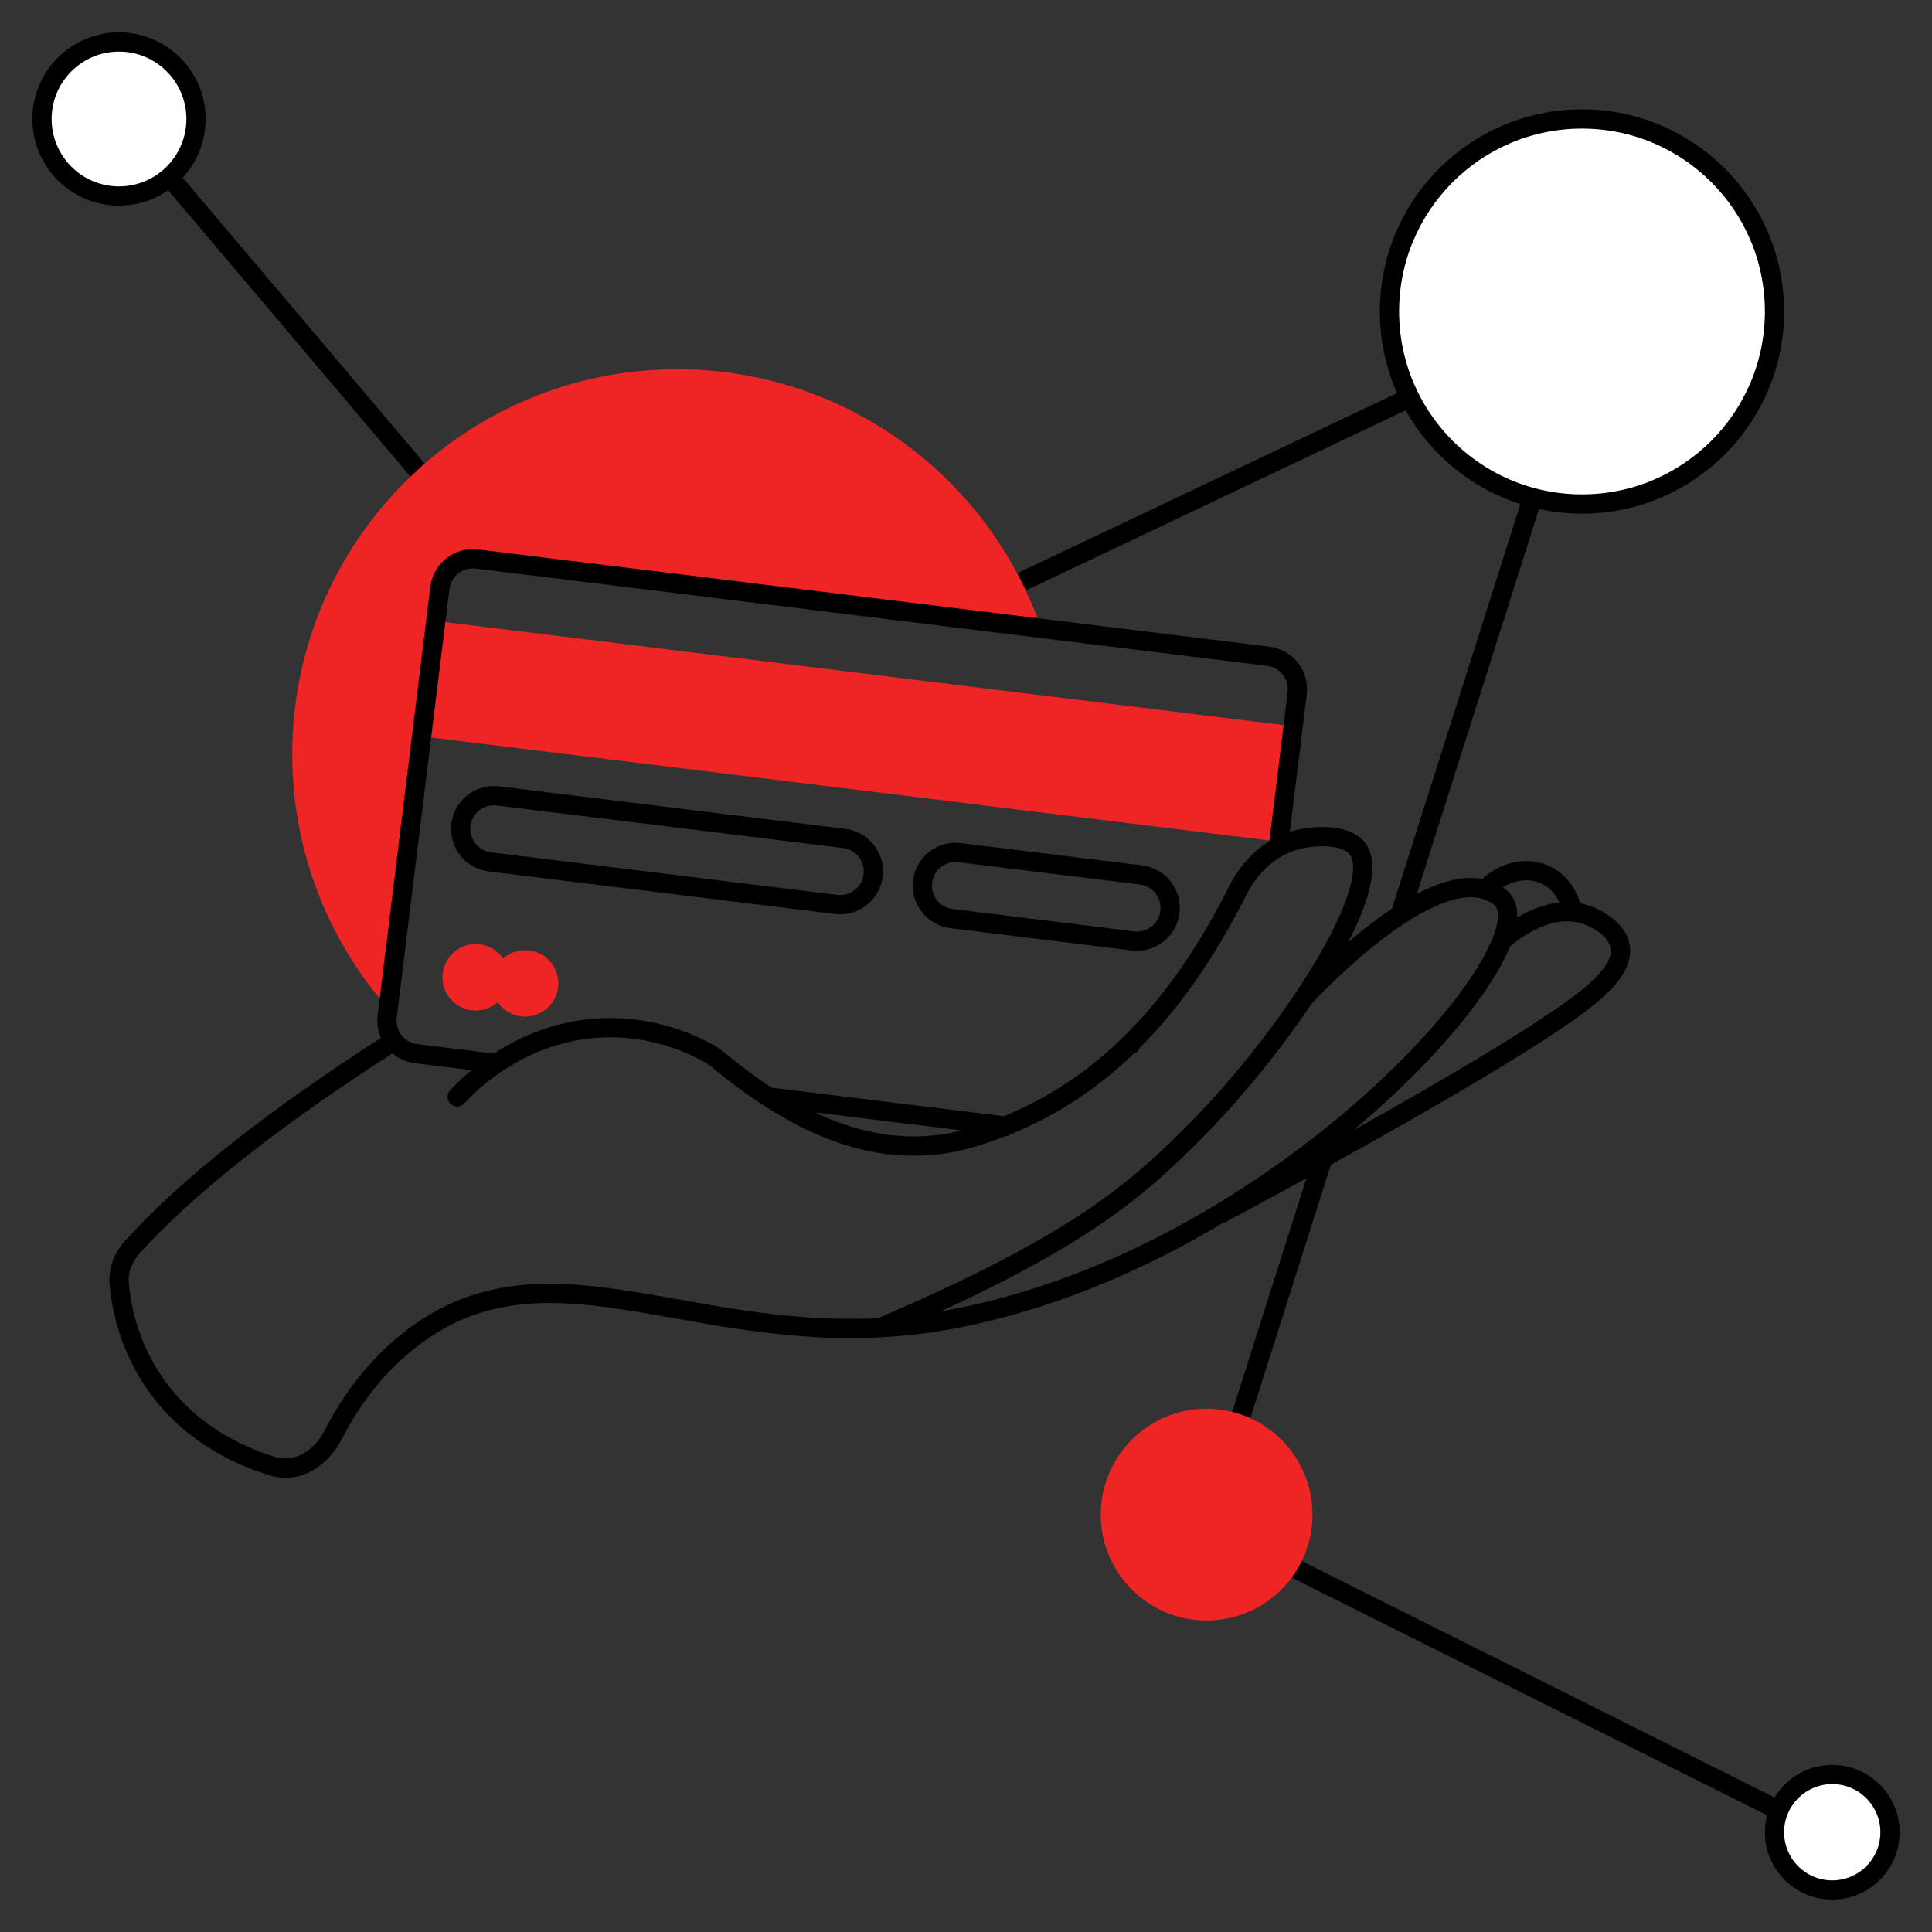 <svg width="46" height="46" viewBox="0 0 46 46" fill="none" xmlns="http://www.w3.org/2000/svg">
<rect x="0" y="0" width="46" height="46" fill="#333333" stroke="none"/>
<path d="M1 2.833C1 3.846 1.821 4.667 2.833 4.667C3.294 4.667 3.716 4.496 4.038 4.215C4.423 3.879 4.667 3.385 4.667 2.833C4.667 1.821 3.846 1 2.833 1C1.821 1 1 1.821 1 2.833Z" fill="white"/>
<path d="M43.625 45C44.384 45 45 44.384 45 43.625C45 42.866 44.384 42.25 43.625 42.25C43.05 42.25 42.558 42.603 42.352 43.103C42.286 43.264 42.25 43.44 42.25 43.625C42.25 44.384 42.866 45 43.625 45Z" fill="white"/>
<path d="M37.667 12C40.198 12 42.25 9.948 42.25 7.417C42.25 4.885 40.198 2.833 37.667 2.833C35.135 2.833 33.083 4.885 33.083 7.417C33.083 8.155 33.258 8.852 33.568 9.469C34.15 10.629 35.21 11.508 36.489 11.847C36.865 11.947 37.26 12 37.667 12Z" fill="white"/>
<path d="M10.625 12L4.038 4.215M23.458 14.263L33.568 9.469M33.312 21.854L36.489 11.847M31.494 27.583L28.729 36.292L42.352 43.103M33.568 9.469C33.258 8.852 33.083 8.155 33.083 7.417C33.083 4.885 35.135 2.833 37.667 2.833C40.198 2.833 42.25 4.885 42.25 7.417C42.25 9.948 40.198 12 37.667 12C37.26 12 36.865 11.947 36.489 11.847M33.568 9.469C34.15 10.629 35.21 11.508 36.489 11.847M4.038 4.215C4.423 3.879 4.667 3.385 4.667 2.833C4.667 1.821 3.846 1 2.833 1C1.821 1 1 1.821 1 2.833C1 3.846 1.821 4.667 2.833 4.667C3.294 4.667 3.716 4.496 4.038 4.215ZM42.352 43.103C42.286 43.264 42.25 43.44 42.25 43.625C42.25 44.384 42.866 45 43.625 45C44.384 45 45 44.384 45 43.625C45 42.866 44.384 42.25 43.625 42.25C43.05 42.25 42.558 42.603 42.352 43.103Z" stroke="black" stroke-width="0.458"/>
<path d="M16.125 8.791C11.062 8.791 6.958 12.896 6.958 17.958C6.958 20.283 7.824 22.406 9.25 24.021L10.625 13.833C10.625 13.68 10.762 13.375 11.312 13.375C11.863 13.375 20.531 14.444 24.797 14.979C23.56 11.379 20.145 8.791 16.125 8.791Z" fill="#EE2524"/>
<path d="M31.25 36.062C31.25 37.455 30.121 38.583 28.729 38.583C27.337 38.583 26.208 37.455 26.208 36.062C26.208 34.67 27.337 33.541 28.729 33.541C30.121 33.541 31.25 34.67 31.25 36.062Z" fill="#EE2524"/>
<path d="M30.789 17.292L10.376 14.784L10.038 17.532L30.452 20.04L30.789 17.292Z" fill="#EE2524"/>
<path d="M13.289 23.51C13.342 23.077 13.034 22.682 12.6 22.629C12.166 22.575 11.772 22.884 11.718 23.317C11.665 23.751 11.973 24.146 12.407 24.199C12.841 24.252 13.235 23.944 13.289 23.51Z" fill="#EE2524"/>
<path d="M12.111 23.366C12.164 22.932 11.856 22.537 11.422 22.484C10.989 22.431 10.594 22.739 10.541 23.173C10.487 23.606 10.796 24.001 11.229 24.054C11.663 24.108 12.058 23.799 12.111 23.366Z" fill="#EE2524"/>
<path d="M20.958 31.612L20.97 31.84L20.97 31.84L20.958 31.612ZM28.492 26.899L28.329 26.738L28.329 26.738L28.492 26.899ZM31.041 23.764L30.851 23.637L30.851 23.637L31.041 23.764ZM32.312 20.195L32.134 20.339L32.134 20.339L32.312 20.195ZM30.828 20.01L30.891 20.23L30.891 20.23L30.828 20.01ZM29.495 21.155L29.29 21.053L29.293 21.048L29.495 21.155ZM22.956 27.137L23.017 27.358L23.012 27.36L22.956 27.137ZM17.073 25.215L16.928 25.392L16.928 25.392L17.073 25.215ZM16.888 25.087L16.999 24.887L16.999 24.887L16.888 25.087ZM14.388 24.471L14.395 24.7L14.395 24.7L14.388 24.471ZM11.054 26.272C10.969 26.366 10.824 26.372 10.73 26.286C10.637 26.201 10.631 26.056 10.716 25.963L11.054 26.272ZM2.838 30.574L2.61 30.596L2.61 30.596L2.838 30.574ZM3.59 32.792L3.397 32.915L3.397 32.915L3.59 32.792ZM6.498 34.911L6.564 34.692L6.564 34.692L6.498 34.911ZM7.927 34.174L7.723 34.069L7.723 34.069L7.927 34.174ZM9.836 31.84L9.698 31.658L9.698 31.658L9.836 31.84ZM22.669 31.407L22.627 31.182L22.627 31.182L22.669 31.407ZM35.838 21.517L36.042 21.413L36.043 21.414L35.838 21.517ZM35.528 21.246L35.425 21.451L35.425 21.451L35.528 21.246ZM26.903 24.639C27.029 24.625 27.142 24.716 27.156 24.842C27.169 24.968 27.078 25.081 26.953 25.095L26.903 24.639ZM29.185 29.094C29.074 29.154 28.935 29.112 28.875 29C28.816 28.888 28.858 28.75 28.969 28.69L29.185 29.094ZM37.785 23.764L37.929 23.943L37.928 23.943L37.785 23.764ZM38.575 22.542L38.349 22.579L38.349 22.578L38.575 22.542ZM37.785 21.787L37.71 22.004L37.708 22.003L37.785 21.787ZM35.912 22.572C35.82 22.659 35.675 22.655 35.589 22.563C35.502 22.47 35.506 22.325 35.598 22.239L35.912 22.572ZM37.66 21.651C37.685 21.775 37.604 21.896 37.48 21.921C37.356 21.946 37.236 21.865 37.211 21.741L37.66 21.651ZM36.833 20.847L36.729 21.051L36.728 21.051L36.833 20.847ZM35.53 21.337C35.445 21.431 35.3 21.438 35.206 21.353C35.112 21.268 35.105 21.124 35.19 21.03L35.53 21.337ZM3.147 29.696L2.977 29.543L2.977 29.543L3.147 29.696ZM9.174 24.645C9.28 24.577 9.422 24.608 9.49 24.715C9.559 24.821 9.528 24.963 9.421 25.031L9.174 24.645ZM30.197 15.625L30.225 15.398L30.197 15.625ZM11.354 13.31L11.382 13.082L11.382 13.082L11.354 13.31ZM10.472 13.999L10.7 14.027L10.7 14.027L10.472 13.999ZM9.218 24.206L8.991 24.177L8.991 24.177L9.218 24.206ZM30.886 16.507L30.659 16.479L30.659 16.479L30.886 16.507ZM9.907 25.087L9.935 24.86L9.935 24.86L9.907 25.087ZM26.974 22.402L26.946 22.63L26.946 22.63L26.974 22.402ZM22.655 21.872L22.683 21.644L22.683 21.644L22.655 21.872ZM22.848 20.301L22.876 20.074L22.876 20.074L22.848 20.301ZM27.167 20.832L27.139 21.059L27.139 21.059L27.167 20.832ZM19.907 21.534L19.879 21.762L19.879 21.762L19.907 21.534ZM11.663 20.521L11.691 20.294L11.691 20.294L11.663 20.521ZM11.856 18.951L11.884 18.723L11.856 18.951ZM20.1 19.964L20.072 20.191L20.1 19.964ZM20.958 31.612L20.868 31.401C25.534 29.405 26.927 28.157 28.329 26.738L28.492 26.899L28.655 27.061C27.207 28.525 25.763 29.806 21.048 31.822L20.958 31.612ZM28.492 26.899L28.329 26.738C29.204 25.854 30.124 24.723 30.851 23.637L31.041 23.764L31.232 23.892C30.489 25.001 29.551 26.155 28.654 27.061L28.492 26.899ZM31.041 23.764L30.851 23.637C31.37 22.861 31.785 22.118 32.017 21.51C32.133 21.206 32.199 20.946 32.214 20.74C32.229 20.531 32.19 20.408 32.134 20.339L32.312 20.195L32.491 20.051C32.65 20.248 32.69 20.508 32.671 20.773C32.651 21.041 32.569 21.348 32.445 21.673C32.196 22.326 31.76 23.102 31.232 23.892L31.041 23.764ZM32.312 20.195L32.134 20.339C32.057 20.244 31.883 20.172 31.62 20.154C31.369 20.136 31.094 20.173 30.891 20.23L30.828 20.01L30.766 19.789C31.015 19.719 31.343 19.675 31.651 19.696C31.948 19.717 32.289 19.802 32.491 20.051L32.312 20.195ZM30.828 20.01L30.891 20.23C30.164 20.436 29.796 21.076 29.698 21.262L29.495 21.155L29.293 21.048C29.399 20.846 29.844 20.05 30.766 19.789L30.828 20.01ZM29.495 21.155L29.7 21.257C28.987 22.686 28.128 23.983 27.049 25.035L26.889 24.871L26.729 24.707C27.761 23.701 28.592 22.451 29.29 21.053L29.495 21.155ZM26.889 24.871L27.049 25.035C25.953 26.104 24.633 26.917 23.017 27.358L22.956 27.137L22.896 26.916C24.431 26.497 25.684 25.726 26.729 24.707L26.889 24.871ZM22.956 27.137L23.012 27.36C20.665 27.948 18.626 26.793 16.928 25.392L17.073 25.215L17.219 25.039C18.893 26.419 20.776 27.447 22.901 26.915L22.956 27.137ZM16.888 25.087L16.777 25.288C16.339 25.045 15.494 24.665 14.395 24.7L14.388 24.471L14.38 24.242C15.593 24.203 16.522 24.622 16.999 24.887L16.888 25.087ZM14.388 24.471L14.395 24.7C12.496 24.757 11.298 26.006 11.054 26.272L10.885 26.117L10.716 25.963C10.979 25.676 12.288 24.305 14.381 24.242L14.388 24.471ZM2.838 30.574L3.066 30.552C3.119 31.11 3.287 31.892 3.783 32.668L3.59 32.792L3.397 32.915C2.85 32.06 2.668 31.202 2.61 30.596L2.838 30.574ZM3.59 32.792L3.783 32.668C4.559 33.881 5.723 34.438 6.564 34.692L6.498 34.911L6.432 35.131C5.532 34.859 4.253 34.254 3.397 32.915L3.59 32.792ZM7.927 34.174L7.723 34.069C8.137 33.26 8.758 32.371 9.698 31.658L9.836 31.84L9.975 32.023C9.104 32.684 8.523 33.512 8.131 34.278L7.927 34.174ZM9.836 31.84L9.698 31.658C11.319 30.43 12.996 30.445 14.818 30.714C16.651 30.985 18.614 31.505 20.946 31.383L20.958 31.612L20.97 31.84C18.577 31.966 16.525 31.429 14.751 31.167C12.966 30.903 11.445 30.909 9.975 32.023L9.836 31.84ZM20.958 31.612L20.946 31.383C21.487 31.354 22.047 31.291 22.627 31.182L22.669 31.407L22.712 31.633C22.11 31.746 21.53 31.811 20.97 31.84L20.958 31.612ZM22.669 31.407L22.627 31.182C25.851 30.579 28.857 28.948 31.175 27.164C32.333 26.273 33.316 25.347 34.066 24.497C34.819 23.644 35.325 22.882 35.545 22.319L35.759 22.402L35.972 22.486C35.724 23.122 35.177 23.932 34.409 24.801C33.639 25.674 32.634 26.62 31.454 27.527C29.097 29.341 26.026 31.013 22.711 31.633L22.669 31.407ZM35.759 22.402L35.545 22.319C35.689 21.951 35.687 21.728 35.633 21.619L35.838 21.517L36.043 21.414C36.19 21.709 36.125 22.095 35.972 22.486L35.759 22.402ZM35.838 21.517L35.633 21.621C35.594 21.543 35.517 21.497 35.425 21.451L35.528 21.246L35.63 21.041C35.72 21.086 35.928 21.188 36.042 21.413L35.838 21.517ZM35.528 21.246L35.425 21.451C35.384 21.43 35.341 21.414 35.297 21.4L35.362 21.181L35.428 20.961C35.497 20.982 35.565 21.008 35.63 21.041L35.528 21.246ZM35.362 21.181L35.297 21.4C34.991 21.309 34.591 21.385 34.13 21.598C33.676 21.807 33.2 22.132 32.764 22.479C32.328 22.824 31.939 23.185 31.659 23.459C31.519 23.597 31.406 23.712 31.329 23.793C31.29 23.833 31.26 23.865 31.24 23.887C31.23 23.897 31.223 23.905 31.218 23.911C31.215 23.914 31.213 23.916 31.212 23.917C31.212 23.918 31.211 23.918 31.211 23.918C31.211 23.918 31.211 23.919 31.211 23.919C31.211 23.919 31.211 23.919 31.211 23.919C31.211 23.919 31.211 23.919 31.041 23.764C30.872 23.61 30.872 23.61 30.872 23.61C30.872 23.61 30.872 23.61 30.872 23.61C30.872 23.61 30.872 23.61 30.872 23.609C30.873 23.609 30.873 23.608 30.874 23.607C30.876 23.606 30.878 23.603 30.881 23.6C30.886 23.594 30.894 23.585 30.905 23.574C30.926 23.551 30.958 23.518 30.998 23.476C31.078 23.392 31.194 23.273 31.338 23.132C31.626 22.85 32.027 22.478 32.479 22.12C32.929 21.763 33.437 21.413 33.938 21.181C34.432 20.953 34.96 20.822 35.428 20.961L35.362 21.181ZM26.889 24.871L26.864 24.643L26.903 24.639L26.928 24.867L26.953 25.095L26.914 25.099L26.889 24.871ZM29.077 28.892L28.969 28.69C29.453 28.431 31.194 27.498 33.03 26.456C34.873 25.41 36.791 24.267 37.642 23.585L37.785 23.764L37.928 23.943C37.043 24.652 35.091 25.814 33.257 26.854C31.415 27.899 29.671 28.835 29.185 29.094L29.077 28.892ZM37.785 23.764L37.642 23.586C37.901 23.377 38.095 23.184 38.215 23.008C38.334 22.833 38.368 22.694 38.349 22.579L38.575 22.542L38.802 22.506C38.846 22.778 38.751 23.035 38.594 23.266C38.437 23.497 38.203 23.722 37.929 23.943L37.785 23.764ZM38.575 22.542L38.349 22.578C38.325 22.426 38.207 22.29 38.046 22.178C37.889 22.07 37.733 22.012 37.71 22.004L37.785 21.787L37.861 21.571C37.903 21.586 38.103 21.66 38.307 21.801C38.505 21.939 38.749 22.169 38.802 22.507L38.575 22.542ZM37.785 21.787L37.708 22.003C37.306 21.86 36.89 21.966 36.54 22.141C36.194 22.315 35.949 22.538 35.915 22.57L35.759 22.402L35.602 22.235C35.65 22.19 35.932 21.933 36.335 21.731C36.735 21.531 37.291 21.368 37.862 21.572L37.785 21.787ZM35.759 22.402L35.916 22.569L35.912 22.572L35.755 22.405L35.598 22.239L35.602 22.235L35.759 22.402ZM37.435 21.696L37.211 21.741C37.197 21.671 37.104 21.243 36.729 21.051L36.833 20.847L36.937 20.643C37.523 20.942 37.646 21.579 37.66 21.651L37.435 21.696ZM36.833 20.847L36.728 21.051C36.373 20.869 35.874 20.958 35.532 21.335L35.362 21.181L35.193 21.027C35.653 20.519 36.373 20.354 36.937 20.643L36.833 20.847ZM35.362 21.181L35.532 21.334L35.53 21.337L35.36 21.183L35.19 21.03L35.193 21.027L35.362 21.181ZM3.147 29.696L3.318 29.849C3.137 30.05 3.042 30.302 3.066 30.552L2.838 30.574L2.61 30.596C2.572 30.2 2.723 29.824 2.977 29.543L3.147 29.696ZM6.498 34.911L6.564 34.692C7.005 34.825 7.475 34.553 7.723 34.069L7.927 34.174L8.131 34.278C7.822 34.881 7.16 35.351 6.432 35.131L6.498 34.911ZM17.073 25.215L16.928 25.392C16.878 25.351 16.828 25.316 16.777 25.288L16.888 25.087L16.999 24.887C17.08 24.932 17.153 24.984 17.219 25.039L17.073 25.215ZM9.297 24.838L9.421 25.031C6.666 26.797 4.597 28.43 3.318 29.849L3.147 29.696L2.977 29.543C4.297 28.079 6.405 26.42 9.174 24.645L9.297 24.838ZM30.197 15.625L30.169 15.853L11.326 13.537L11.354 13.31L11.382 13.082L30.225 15.398L30.197 15.625ZM10.472 13.999L10.7 14.027L9.446 24.233L9.218 24.206L8.991 24.177L10.245 13.971L10.472 13.999ZM30.439 20.144L30.212 20.116L30.659 16.479L30.886 16.507L31.113 16.535L30.666 20.172L30.439 20.144ZM18.24 26.111L18.268 25.884L24.08 26.598L24.052 26.825L24.024 27.053L18.212 26.338L18.24 26.111ZM9.907 25.087L9.935 24.86L11.784 25.087L11.757 25.314L11.729 25.542L9.879 25.314L9.907 25.087ZM9.218 24.206L9.446 24.233C9.408 24.541 9.627 24.822 9.935 24.86L9.907 25.087L9.879 25.314C9.32 25.246 8.922 24.737 8.991 24.177L9.218 24.206ZM11.354 13.31L11.326 13.537C11.018 13.5 10.738 13.719 10.7 14.027L10.472 13.999L10.245 13.971C10.313 13.411 10.823 13.014 11.382 13.082L11.354 13.31ZM30.197 15.625L30.225 15.398C30.785 15.467 31.182 15.976 31.113 16.535L30.886 16.507L30.659 16.479C30.696 16.171 30.477 15.891 30.169 15.853L30.197 15.625ZM27.167 20.832L27.139 21.059L22.82 20.529L22.848 20.301L22.876 20.074L27.195 20.605L27.167 20.832ZM22.655 21.872L22.683 21.644L27.002 22.175L26.974 22.402L26.946 22.63L22.627 22.099L22.655 21.872ZM26.974 22.402L27.002 22.175C27.31 22.213 27.59 21.994 27.628 21.686L27.855 21.714L28.083 21.742C28.014 22.301 27.505 22.698 26.946 22.63L26.974 22.402ZM21.967 20.99L22.194 21.018C22.156 21.326 22.375 21.606 22.683 21.644L22.655 21.872L22.627 22.099C22.068 22.03 21.671 21.521 21.739 20.962L21.967 20.99ZM22.848 20.301L22.82 20.529C22.512 20.491 22.232 20.71 22.194 21.018L21.967 20.99L21.739 20.962C21.808 20.403 22.317 20.005 22.876 20.074L22.848 20.301ZM27.167 20.832L27.195 20.605C27.754 20.673 28.151 21.182 28.083 21.742L27.855 21.714L27.628 21.686C27.666 21.378 27.447 21.097 27.139 21.059L27.167 20.832ZM20.1 19.964L20.072 20.191L11.828 19.178L11.856 18.951L11.884 18.723L20.128 19.736L20.1 19.964ZM11.663 20.521L11.691 20.294L19.935 21.307L19.907 21.534L19.879 21.762L11.635 20.748L11.663 20.521ZM19.907 21.534L19.935 21.307C20.243 21.344 20.524 21.125 20.561 20.817L20.789 20.845L21.017 20.873C20.948 21.433 20.439 21.83 19.879 21.762L19.907 21.534ZM10.975 19.639L11.202 19.667C11.164 19.975 11.383 20.256 11.691 20.294L11.663 20.521L11.635 20.748C11.076 20.68 10.678 20.171 10.747 19.611L10.975 19.639ZM11.856 18.951L11.828 19.178C11.52 19.14 11.24 19.359 11.202 19.667L10.975 19.639L10.747 19.611C10.816 19.052 11.325 18.655 11.884 18.723L11.856 18.951ZM20.1 19.964L20.128 19.736C20.688 19.805 21.085 20.314 21.017 20.873L20.789 20.845L20.561 20.817C20.599 20.509 20.38 20.229 20.072 20.191L20.1 19.964Z" fill="black"/>
</svg>
